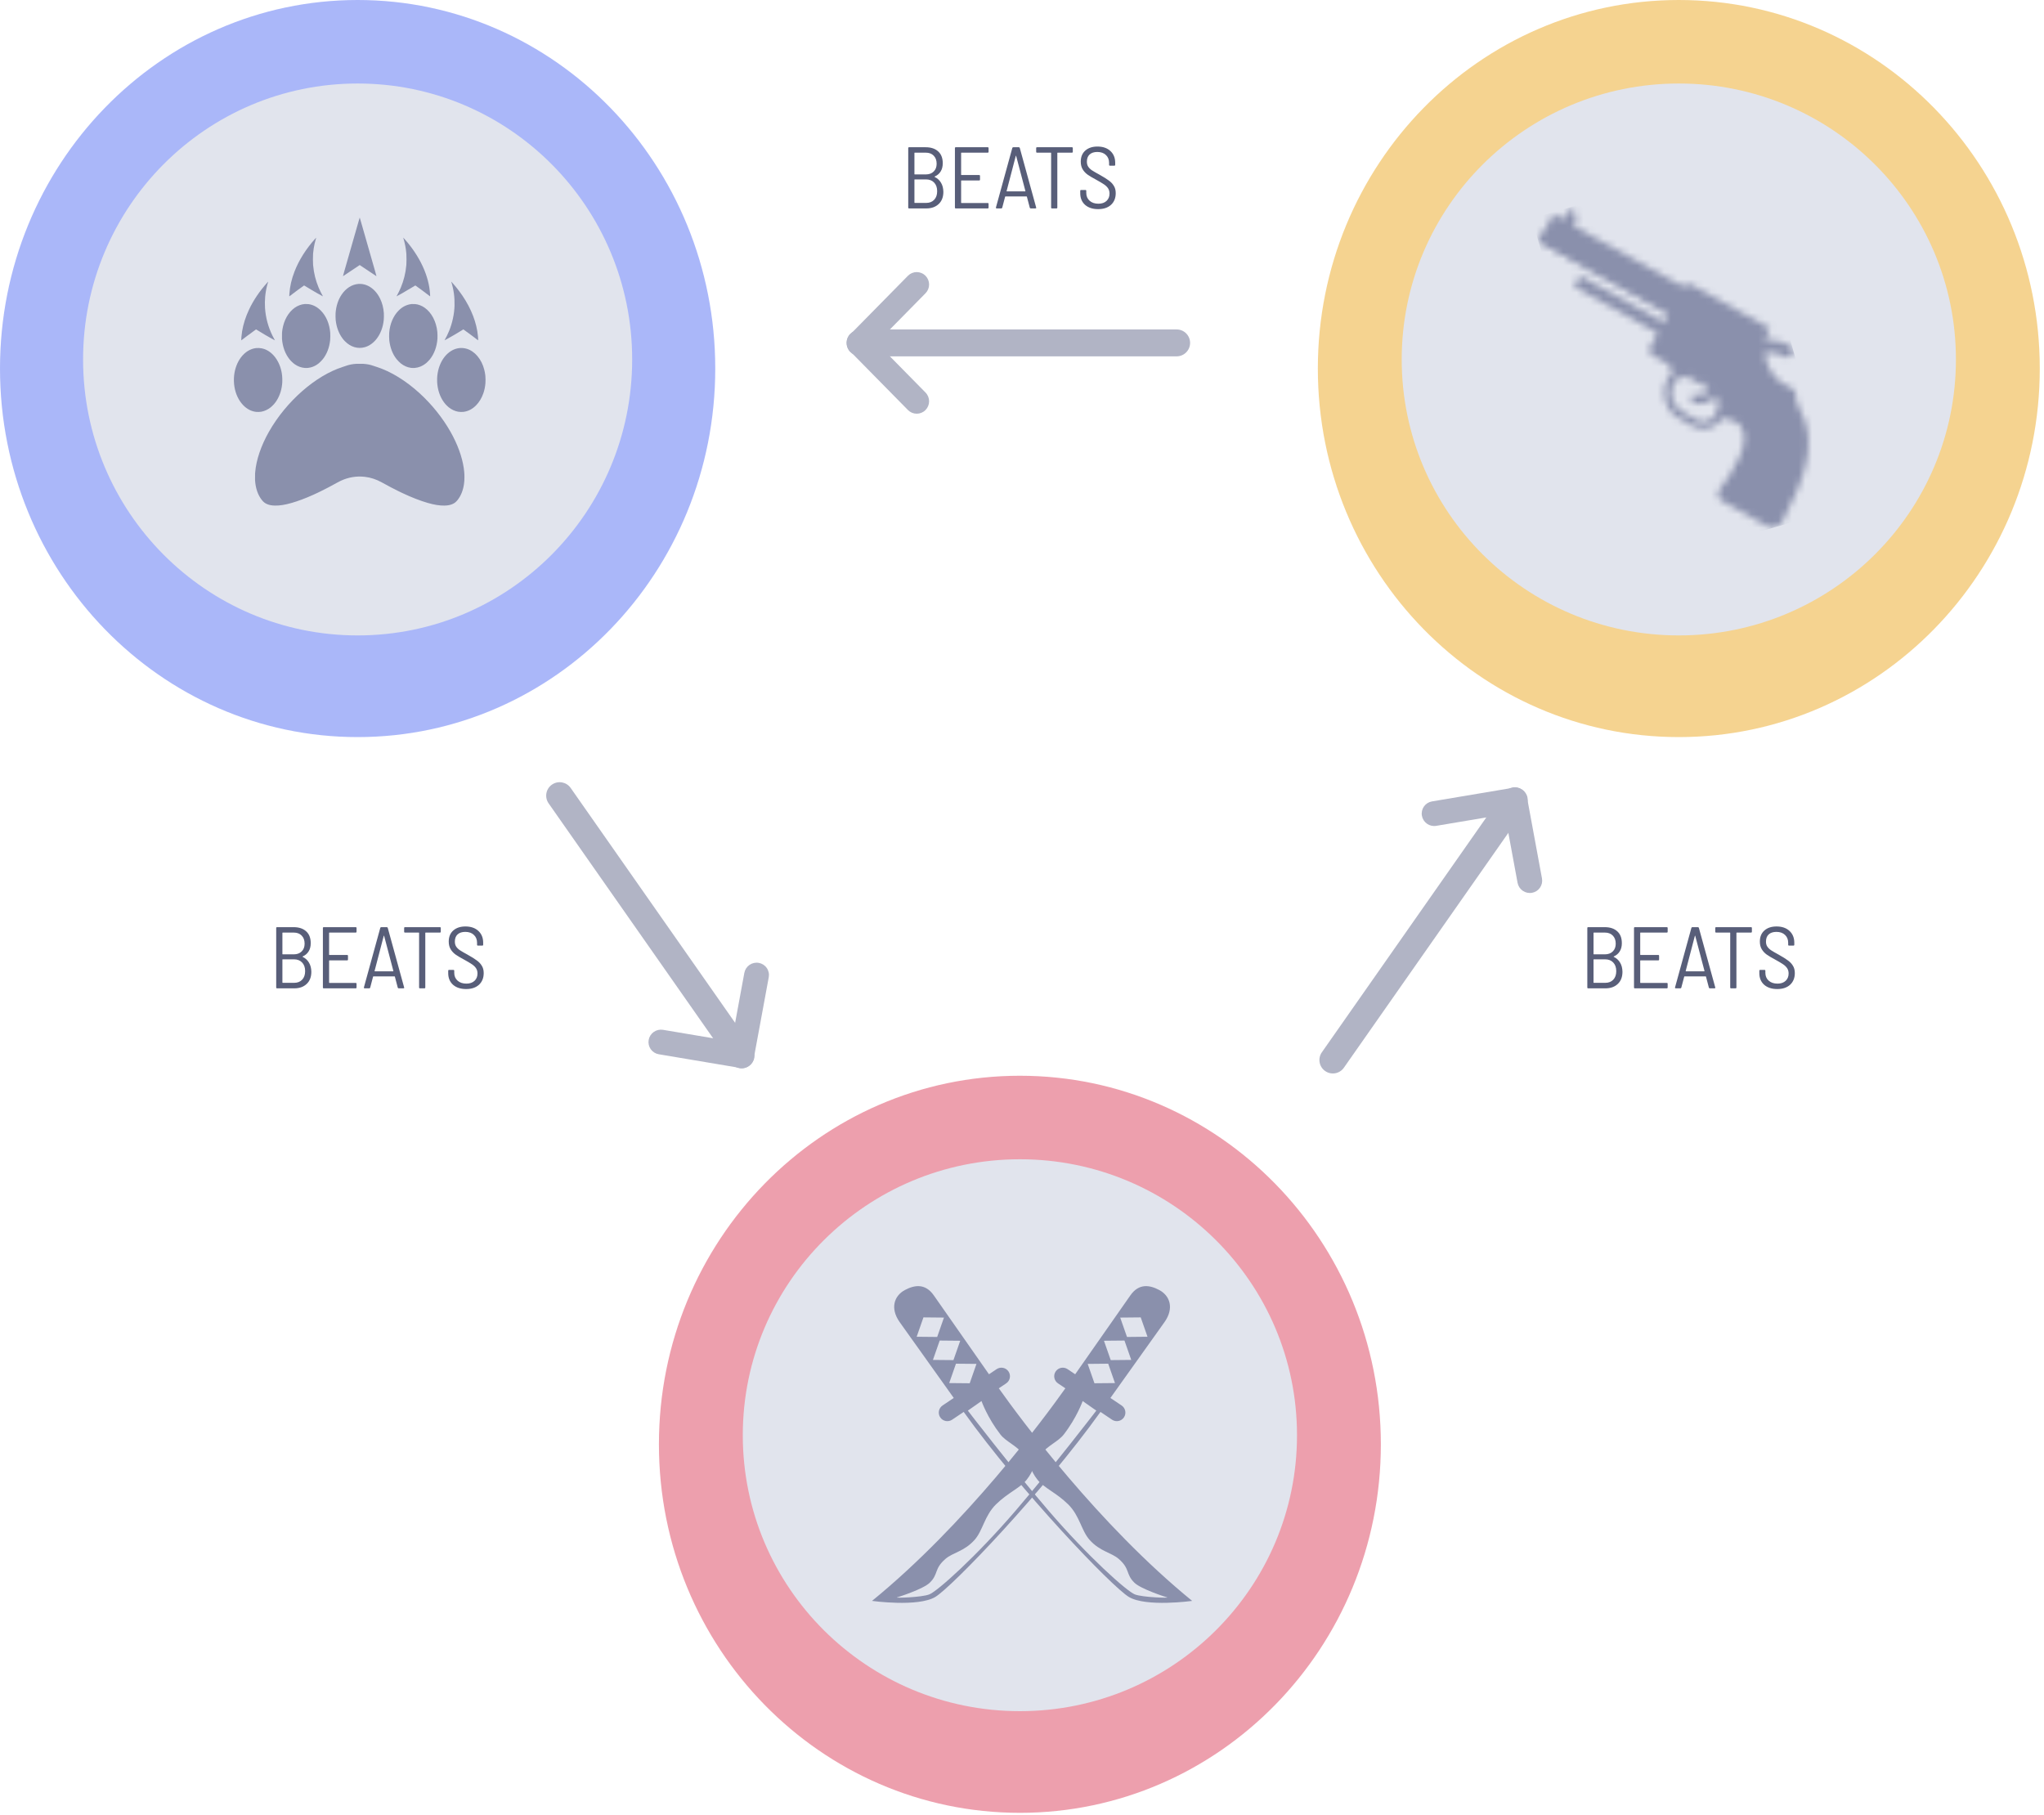 <svg width="304" height="270" viewBox="0 0 304 270" fill="none" xmlns="http://www.w3.org/2000/svg">
<path d="M53.189 109.63C82.564 109.63 106.378 85.088 106.378 54.815C106.378 24.541 82.564 0 53.189 0C23.814 0 0 24.541 0 54.815C0 85.088 23.814 109.63 53.189 109.63Z" fill="#5671F5" fill-opacity="0.5"/>
<path d="M53.189 94.509C75.74 94.509 94.021 76.133 94.021 53.465C94.021 30.797 75.74 12.421 53.189 12.421C30.638 12.421 12.357 30.797 12.357 53.465C12.357 76.133 30.638 94.509 53.189 94.509Z" fill="#E1E4ED"/>
<path d="M249.686 109.63C279.336 109.63 303.372 85.088 303.372 54.815C303.372 24.541 279.336 0 249.686 0C220.036 0 196 24.541 196 54.815C196 85.088 220.036 109.63 249.686 109.63Z" fill="#ECA922" fill-opacity="0.5"/>
<path d="M249.687 94.509C272.449 94.509 290.901 76.133 290.901 53.465C290.901 30.797 272.449 12.421 249.687 12.421C226.925 12.421 208.473 30.797 208.473 53.465C208.473 76.133 226.925 94.509 249.687 94.509Z" fill="#E1E4ED"/>
<path d="M151.686 269.63C181.336 269.63 205.372 245.088 205.372 214.815C205.372 184.542 181.336 160 151.686 160C122.036 160 98 184.542 98 214.815C98 245.088 122.036 269.63 151.686 269.63Z" fill="#DD405D" fill-opacity="0.5"/>
<path d="M151.687 254.509C174.449 254.509 192.901 236.133 192.901 213.465C192.901 190.797 174.449 172.421 151.687 172.421C128.925 172.421 110.473 190.797 110.473 213.465C110.473 236.133 128.925 254.509 151.687 254.509Z" fill="#E1E4ED"/>
<path d="M139.018 26.255C138.975 26.272 138.975 26.294 139.018 26.32C139.425 26.519 139.737 26.805 139.954 27.178C140.179 27.551 140.296 28.001 140.305 28.53C140.305 29.31 140.071 29.917 139.603 30.35C139.144 30.783 138.533 31 137.77 31H135.209C135.122 31 135.079 30.957 135.079 30.87V22.03C135.079 21.943 135.122 21.9 135.209 21.9H137.666C138.463 21.9 139.087 22.108 139.538 22.524C139.989 22.931 140.214 23.516 140.214 24.279C140.214 24.764 140.11 25.172 139.902 25.501C139.703 25.83 139.408 26.082 139.018 26.255ZM136.054 22.706C136.019 22.706 136.002 22.723 136.002 22.758V25.891C136.002 25.926 136.019 25.943 136.054 25.943H137.679C138.182 25.943 138.576 25.8 138.862 25.514C139.157 25.228 139.304 24.842 139.304 24.357C139.304 23.846 139.157 23.443 138.862 23.148C138.576 22.853 138.182 22.706 137.679 22.706H136.054ZM137.744 30.181C138.247 30.181 138.645 30.025 138.94 29.713C139.235 29.401 139.382 28.976 139.382 28.439C139.382 27.893 139.23 27.464 138.927 27.152C138.632 26.84 138.229 26.684 137.718 26.684H136.054C136.019 26.684 136.002 26.701 136.002 26.736V30.129C136.002 30.164 136.019 30.181 136.054 30.181H137.744ZM147.028 22.576C147.028 22.663 146.985 22.706 146.898 22.706H142.998C142.964 22.706 142.946 22.723 142.946 22.758V25.982C142.946 26.017 142.964 26.034 142.998 26.034H145.624C145.711 26.034 145.754 26.077 145.754 26.164V26.71C145.754 26.797 145.711 26.84 145.624 26.84H142.998C142.964 26.84 142.946 26.857 142.946 26.892V30.142C142.946 30.177 142.964 30.194 142.998 30.194H146.898C146.985 30.194 147.028 30.237 147.028 30.324V30.87C147.028 30.957 146.985 31 146.898 31H142.153C142.067 31 142.023 30.957 142.023 30.87V22.03C142.023 21.943 142.067 21.9 142.153 21.9H146.898C146.985 21.9 147.028 21.943 147.028 22.03V22.576ZM153.299 31C153.221 31 153.173 30.961 153.156 30.883L152.727 29.258C152.718 29.232 152.696 29.219 152.662 29.219H149.555C149.52 29.219 149.498 29.232 149.49 29.258L149.061 30.883C149.043 30.961 148.996 31 148.918 31H148.241C148.198 31 148.164 30.987 148.138 30.961C148.12 30.935 148.116 30.9 148.125 30.857L150.556 22.017C150.573 21.939 150.621 21.9 150.699 21.9H151.531C151.609 21.9 151.656 21.939 151.674 22.017L154.105 30.857L154.118 30.896C154.118 30.965 154.074 31 153.988 31H153.299ZM149.711 28.413C149.702 28.422 149.702 28.435 149.711 28.452C149.728 28.461 149.745 28.465 149.763 28.465H152.454C152.471 28.465 152.484 28.461 152.493 28.452C152.51 28.435 152.514 28.422 152.506 28.413L151.128 23.187C151.119 23.17 151.11 23.161 151.102 23.161C151.093 23.161 151.084 23.17 151.076 23.187L149.711 28.413ZM159.425 21.9C159.512 21.9 159.555 21.943 159.555 22.03V22.576C159.555 22.663 159.512 22.706 159.425 22.706H157.306C157.272 22.706 157.254 22.723 157.254 22.758V30.87C157.254 30.957 157.211 31 157.124 31H156.461C156.375 31 156.331 30.957 156.331 30.87V22.758C156.331 22.723 156.314 22.706 156.279 22.706H154.238C154.152 22.706 154.108 22.663 154.108 22.576V22.03C154.108 21.943 154.152 21.9 154.238 21.9H159.425ZM163.327 31.104C162.512 31.104 161.862 30.892 161.377 30.467C160.9 30.034 160.662 29.457 160.662 28.738V28.387C160.662 28.3 160.705 28.257 160.792 28.257H161.429C161.515 28.257 161.559 28.3 161.559 28.387V28.686C161.559 29.171 161.723 29.561 162.053 29.856C162.382 30.151 162.82 30.298 163.366 30.298C163.877 30.298 164.28 30.159 164.575 29.882C164.869 29.605 165.017 29.241 165.017 28.79C165.017 28.495 164.947 28.24 164.809 28.023C164.67 27.806 164.466 27.607 164.198 27.425C163.929 27.243 163.543 27.013 163.041 26.736C162.503 26.45 162.079 26.199 161.767 25.982C161.463 25.765 161.216 25.501 161.026 25.189C160.835 24.877 160.74 24.496 160.74 24.045C160.74 23.343 160.965 22.793 161.416 22.394C161.866 21.995 162.469 21.796 163.223 21.796C164.029 21.796 164.67 22.017 165.147 22.459C165.623 22.901 165.862 23.486 165.862 24.214V24.513C165.862 24.6 165.818 24.643 165.732 24.643H165.082C164.995 24.643 164.952 24.6 164.952 24.513V24.227C164.952 23.742 164.796 23.352 164.484 23.057C164.172 22.754 163.743 22.602 163.197 22.602C162.711 22.602 162.33 22.728 162.053 22.979C161.784 23.23 161.65 23.586 161.65 24.045C161.65 24.34 161.715 24.587 161.845 24.786C161.975 24.985 162.161 25.167 162.404 25.332C162.655 25.497 163.036 25.718 163.548 25.995C164.137 26.324 164.588 26.606 164.9 26.84C165.22 27.065 165.472 27.33 165.654 27.633C165.844 27.928 165.94 28.292 165.94 28.725C165.94 29.453 165.706 30.034 165.238 30.467C164.77 30.892 164.133 31.104 163.327 31.104Z" fill="#3B4262" fill-opacity="0.85"/>
<path d="M45.018 142.255C44.975 142.272 44.975 142.294 45.018 142.32C45.425 142.519 45.737 142.805 45.954 143.178C46.179 143.551 46.296 144.001 46.305 144.53C46.305 145.31 46.071 145.917 45.603 146.35C45.144 146.783 44.533 147 43.77 147H41.209C41.122 147 41.079 146.957 41.079 146.87V138.03C41.079 137.943 41.122 137.9 41.209 137.9H43.666C44.463 137.9 45.087 138.108 45.538 138.524C45.989 138.931 46.214 139.516 46.214 140.279C46.214 140.764 46.11 141.172 45.902 141.501C45.703 141.83 45.408 142.082 45.018 142.255ZM42.054 138.706C42.019 138.706 42.002 138.723 42.002 138.758V141.891C42.002 141.926 42.019 141.943 42.054 141.943H43.679C44.182 141.943 44.576 141.8 44.862 141.514C45.157 141.228 45.304 140.842 45.304 140.357C45.304 139.846 45.157 139.443 44.862 139.148C44.576 138.853 44.182 138.706 43.679 138.706H42.054ZM43.744 146.181C44.247 146.181 44.645 146.025 44.94 145.713C45.235 145.401 45.382 144.976 45.382 144.439C45.382 143.893 45.23 143.464 44.927 143.152C44.632 142.84 44.229 142.684 43.718 142.684H42.054C42.019 142.684 42.002 142.701 42.002 142.736V146.129C42.002 146.164 42.019 146.181 42.054 146.181H43.744ZM53.028 138.576C53.028 138.663 52.985 138.706 52.898 138.706H48.998C48.964 138.706 48.946 138.723 48.946 138.758V141.982C48.946 142.017 48.964 142.034 48.998 142.034H51.624C51.711 142.034 51.754 142.077 51.754 142.164V142.71C51.754 142.797 51.711 142.84 51.624 142.84H48.998C48.964 142.84 48.946 142.857 48.946 142.892V146.142C48.946 146.177 48.964 146.194 48.998 146.194H52.898C52.985 146.194 53.028 146.237 53.028 146.324V146.87C53.028 146.957 52.985 147 52.898 147H48.153C48.067 147 48.023 146.957 48.023 146.87V138.03C48.023 137.943 48.067 137.9 48.153 137.9H52.898C52.985 137.9 53.028 137.943 53.028 138.03V138.576ZM59.298 147C59.221 147 59.173 146.961 59.156 146.883L58.727 145.258C58.718 145.232 58.696 145.219 58.661 145.219H55.554C55.52 145.219 55.498 145.232 55.489 145.258L55.06 146.883C55.043 146.961 54.995 147 54.917 147H54.242C54.198 147 54.163 146.987 54.138 146.961C54.12 146.935 54.116 146.9 54.124 146.857L56.556 138.017C56.573 137.939 56.62 137.9 56.699 137.9H57.531C57.608 137.9 57.656 137.939 57.673 138.017L60.105 146.857L60.117 146.896C60.117 146.965 60.074 147 59.987 147H59.298ZM55.711 144.413C55.702 144.422 55.702 144.435 55.711 144.452C55.728 144.461 55.745 144.465 55.763 144.465H58.453C58.471 144.465 58.484 144.461 58.492 144.452C58.51 144.435 58.514 144.422 58.505 144.413L57.127 139.187C57.119 139.17 57.11 139.161 57.102 139.161C57.093 139.161 57.084 139.17 57.075 139.187L55.711 144.413ZM65.425 137.9C65.512 137.9 65.555 137.943 65.555 138.03V138.576C65.555 138.663 65.512 138.706 65.425 138.706H63.306C63.272 138.706 63.254 138.723 63.254 138.758V146.87C63.254 146.957 63.211 147 63.124 147H62.461C62.375 147 62.331 146.957 62.331 146.87V138.758C62.331 138.723 62.314 138.706 62.279 138.706H60.238C60.152 138.706 60.108 138.663 60.108 138.576V138.03C60.108 137.943 60.152 137.9 60.238 137.9H65.425ZM69.327 147.104C68.512 147.104 67.862 146.892 67.377 146.467C66.9 146.034 66.662 145.457 66.662 144.738V144.387C66.662 144.3 66.705 144.257 66.792 144.257H67.429C67.515 144.257 67.559 144.3 67.559 144.387V144.686C67.559 145.171 67.723 145.561 68.053 145.856C68.382 146.151 68.82 146.298 69.366 146.298C69.877 146.298 70.28 146.159 70.575 145.882C70.869 145.605 71.017 145.241 71.017 144.79C71.017 144.495 70.947 144.24 70.809 144.023C70.67 143.806 70.466 143.607 70.198 143.425C69.929 143.243 69.543 143.013 69.041 142.736C68.503 142.45 68.079 142.199 67.767 141.982C67.463 141.765 67.216 141.501 67.026 141.189C66.835 140.877 66.74 140.496 66.74 140.045C66.74 139.343 66.965 138.793 67.416 138.394C67.866 137.995 68.469 137.796 69.223 137.796C70.029 137.796 70.67 138.017 71.147 138.459C71.623 138.901 71.862 139.486 71.862 140.214V140.513C71.862 140.6 71.818 140.643 71.732 140.643H71.082C70.995 140.643 70.952 140.6 70.952 140.513V140.227C70.952 139.742 70.796 139.352 70.484 139.057C70.172 138.754 69.743 138.602 69.197 138.602C68.711 138.602 68.33 138.728 68.053 138.979C67.784 139.23 67.65 139.586 67.65 140.045C67.65 140.34 67.715 140.587 67.845 140.786C67.975 140.985 68.161 141.167 68.404 141.332C68.655 141.497 69.036 141.718 69.548 141.995C70.137 142.324 70.588 142.606 70.9 142.84C71.22 143.065 71.472 143.33 71.654 143.633C71.844 143.928 71.94 144.292 71.94 144.725C71.94 145.453 71.706 146.034 71.238 146.467C70.77 146.892 70.133 147.104 69.327 147.104Z" fill="#3B4262" fill-opacity="0.85"/>
<path d="M240.018 142.255C239.975 142.272 239.975 142.294 240.018 142.32C240.425 142.519 240.737 142.805 240.954 143.178C241.179 143.551 241.296 144.001 241.305 144.53C241.305 145.31 241.071 145.917 240.603 146.35C240.144 146.783 239.533 147 238.77 147H236.209C236.122 147 236.079 146.957 236.079 146.87V138.03C236.079 137.943 236.122 137.9 236.209 137.9H238.666C239.463 137.9 240.087 138.108 240.538 138.524C240.989 138.931 241.214 139.516 241.214 140.279C241.214 140.764 241.11 141.172 240.902 141.501C240.703 141.83 240.408 142.082 240.018 142.255ZM237.054 138.706C237.019 138.706 237.002 138.723 237.002 138.758V141.891C237.002 141.926 237.019 141.943 237.054 141.943H238.679C239.182 141.943 239.576 141.8 239.862 141.514C240.157 141.228 240.304 140.842 240.304 140.357C240.304 139.846 240.157 139.443 239.862 139.148C239.576 138.853 239.182 138.706 238.679 138.706H237.054ZM238.744 146.181C239.247 146.181 239.645 146.025 239.94 145.713C240.235 145.401 240.382 144.976 240.382 144.439C240.382 143.893 240.23 143.464 239.927 143.152C239.632 142.84 239.229 142.684 238.718 142.684H237.054C237.019 142.684 237.002 142.701 237.002 142.736V146.129C237.002 146.164 237.019 146.181 237.054 146.181H238.744ZM248.028 138.576C248.028 138.663 247.985 138.706 247.898 138.706H243.998C243.964 138.706 243.946 138.723 243.946 138.758V141.982C243.946 142.017 243.964 142.034 243.998 142.034H246.624C246.711 142.034 246.754 142.077 246.754 142.164V142.71C246.754 142.797 246.711 142.84 246.624 142.84H243.998C243.964 142.84 243.946 142.857 243.946 142.892V146.142C243.946 146.177 243.964 146.194 243.998 146.194H247.898C247.985 146.194 248.028 146.237 248.028 146.324V146.87C248.028 146.957 247.985 147 247.898 147H243.153C243.067 147 243.023 146.957 243.023 146.87V138.03C243.023 137.943 243.067 137.9 243.153 137.9H247.898C247.985 137.9 248.028 137.943 248.028 138.03V138.576ZM254.299 147C254.221 147 254.173 146.961 254.156 146.883L253.727 145.258C253.718 145.232 253.696 145.219 253.662 145.219H250.555C250.52 145.219 250.498 145.232 250.49 145.258L250.061 146.883C250.043 146.961 249.996 147 249.918 147H249.241C249.198 147 249.164 146.987 249.138 146.961C249.12 146.935 249.116 146.9 249.125 146.857L251.556 138.017C251.573 137.939 251.621 137.9 251.699 137.9H252.531C252.609 137.9 252.656 137.939 252.674 138.017L255.105 146.857L255.118 146.896C255.118 146.965 255.074 147 254.988 147H254.299ZM250.711 144.413C250.702 144.422 250.702 144.435 250.711 144.452C250.728 144.461 250.745 144.465 250.763 144.465H253.454C253.471 144.465 253.484 144.461 253.493 144.452C253.51 144.435 253.514 144.422 253.506 144.413L252.128 139.187C252.119 139.17 252.11 139.161 252.102 139.161C252.093 139.161 252.084 139.17 252.076 139.187L250.711 144.413ZM260.425 137.9C260.512 137.9 260.555 137.943 260.555 138.03V138.576C260.555 138.663 260.512 138.706 260.425 138.706H258.306C258.272 138.706 258.254 138.723 258.254 138.758V146.87C258.254 146.957 258.211 147 258.124 147H257.461C257.375 147 257.331 146.957 257.331 146.87V138.758C257.331 138.723 257.314 138.706 257.279 138.706H255.238C255.152 138.706 255.108 138.663 255.108 138.576V138.03C255.108 137.943 255.152 137.9 255.238 137.9H260.425ZM264.327 147.104C263.512 147.104 262.862 146.892 262.377 146.467C261.9 146.034 261.662 145.457 261.662 144.738V144.387C261.662 144.3 261.705 144.257 261.792 144.257H262.429C262.515 144.257 262.559 144.3 262.559 144.387V144.686C262.559 145.171 262.723 145.561 263.053 145.856C263.382 146.151 263.82 146.298 264.366 146.298C264.877 146.298 265.28 146.159 265.575 145.882C265.869 145.605 266.017 145.241 266.017 144.79C266.017 144.495 265.947 144.24 265.809 144.023C265.67 143.806 265.466 143.607 265.198 143.425C264.929 143.243 264.543 143.013 264.041 142.736C263.503 142.45 263.079 142.199 262.767 141.982C262.463 141.765 262.216 141.501 262.026 141.189C261.835 140.877 261.74 140.496 261.74 140.045C261.74 139.343 261.965 138.793 262.416 138.394C262.866 137.995 263.469 137.796 264.223 137.796C265.029 137.796 265.67 138.017 266.147 138.459C266.623 138.901 266.862 139.486 266.862 140.214V140.513C266.862 140.6 266.818 140.643 266.732 140.643H266.082C265.995 140.643 265.952 140.6 265.952 140.513V140.227C265.952 139.742 265.796 139.352 265.484 139.057C265.172 138.754 264.743 138.602 264.197 138.602C263.711 138.602 263.33 138.728 263.053 138.979C262.784 139.23 262.65 139.586 262.65 140.045C262.65 140.34 262.715 140.587 262.845 140.786C262.975 140.985 263.161 141.167 263.404 141.332C263.655 141.497 264.036 141.718 264.548 141.995C265.137 142.324 265.588 142.606 265.9 142.84C266.22 143.065 266.472 143.33 266.654 143.633C266.844 143.928 266.94 144.292 266.94 144.725C266.94 145.453 266.706 146.034 266.238 146.467C265.77 146.892 265.133 147.104 264.327 147.104Z" fill="#3B4262" fill-opacity="0.85"/>
<path d="M129 49H175C176.105 49 177 49.895 177 51C177 52.105 176.105 53 175 53H129C127.895 53 127 52.105 127 51C127 49.895 127.895 49 129 49Z" fill="#B1B4C5"/>
<path fill-rule="evenodd" clip-rule="evenodd" d="M135.037 41.015L126.447 49.743C125.731 50.47 125.737 51.639 126.46 52.359C126.631 52.529 126.834 52.664 127.058 52.756C127.282 52.848 127.521 52.895 127.763 52.893C128.004 52.892 128.243 52.843 128.466 52.749C128.689 52.655 128.89 52.518 129.06 52.346L137.65 43.618C137.994 43.269 138.186 42.797 138.183 42.307C138.181 41.817 137.984 41.348 137.637 41.002C137.466 40.831 137.263 40.697 137.039 40.605C136.815 40.513 136.576 40.467 136.334 40.468C136.093 40.469 135.854 40.518 135.631 40.612C135.408 40.706 135.206 40.843 135.037 41.015Z" fill="#B1B4C5"/>
<path fill-rule="evenodd" clip-rule="evenodd" d="M137.65 58.382L129.06 49.654C128.89 49.482 128.689 49.345 128.466 49.251C128.243 49.157 128.004 49.108 127.763 49.107C127.521 49.105 127.282 49.152 127.058 49.244C126.834 49.336 126.631 49.471 126.46 49.641C125.737 50.361 125.731 51.53 126.447 52.257L135.037 60.985C135.206 61.157 135.408 61.294 135.631 61.388C135.854 61.482 136.093 61.531 136.334 61.532C136.576 61.533 136.815 61.487 137.039 61.395C137.263 61.303 137.466 61.169 137.637 60.998C137.984 60.652 138.181 60.183 138.183 59.693C138.186 59.203 137.994 58.731 137.65 58.382Z" fill="#B1B4C5"/>
<path d="M107.98 157.169L81.596 119.488C80.962 118.583 81.182 117.336 82.087 116.702C82.992 116.069 84.239 116.289 84.873 117.194L111.257 154.875C111.891 155.779 111.671 157.026 110.766 157.66C109.861 158.294 108.614 158.074 107.98 157.169Z" fill="#B1B4C5"/>
<path fill-rule="evenodd" clip-rule="evenodd" d="M97.977 156.804L110.053 158.834C111.06 159.003 112.014 158.328 112.189 157.323C112.23 157.085 112.224 156.841 112.171 156.605C112.118 156.369 112.019 156.147 111.879 155.949C111.74 155.752 111.562 155.584 111.358 155.456C111.153 155.327 110.925 155.241 110.687 155.201L98.61 153.17C98.127 153.089 97.631 153.202 97.231 153.485C96.831 153.768 96.559 154.198 96.475 154.681C96.433 154.919 96.439 155.163 96.492 155.399C96.546 155.635 96.645 155.858 96.784 156.055C96.924 156.252 97.101 156.42 97.306 156.548C97.51 156.677 97.738 156.764 97.977 156.804Z" fill="#B1B4C5"/>
<path fill-rule="evenodd" clip-rule="evenodd" d="M110.704 144.702L108.482 156.745C108.438 156.982 108.441 157.226 108.492 157.462C108.543 157.699 108.64 157.923 108.777 158.121C108.915 158.32 109.091 158.489 109.294 158.62C109.497 158.75 109.724 158.839 109.962 158.882C110.967 159.061 111.928 158.396 112.113 157.392L114.335 145.349C114.379 145.112 114.376 144.868 114.325 144.632C114.274 144.395 114.177 144.171 114.039 143.973C113.902 143.774 113.726 143.605 113.523 143.474C113.32 143.344 113.092 143.255 112.855 143.212C112.372 143.126 111.875 143.234 111.472 143.513C111.069 143.793 110.793 144.22 110.704 144.702Z" fill="#B1B4C5"/>
<path d="M222.98 118.832L196.596 156.513C195.962 157.418 196.182 158.665 197.087 159.298C197.992 159.932 199.239 159.712 199.872 158.807L226.257 121.126C226.89 120.221 226.67 118.974 225.766 118.341C224.861 117.707 223.614 117.927 222.98 118.832Z" fill="#B1B4C5"/>
<path fill-rule="evenodd" clip-rule="evenodd" d="M212.977 119.197L225.053 117.167C226.059 116.997 227.013 117.673 227.189 118.678C227.23 118.916 227.224 119.16 227.171 119.395C227.118 119.631 227.019 119.854 226.879 120.051C226.739 120.249 226.562 120.416 226.358 120.545C226.153 120.673 225.925 120.76 225.687 120.8L213.61 122.83C213.127 122.912 212.631 122.799 212.231 122.515C211.83 122.232 211.559 121.802 211.475 121.319C211.433 121.081 211.439 120.837 211.492 120.602C211.545 120.366 211.645 120.143 211.784 119.946C211.924 119.749 212.101 119.581 212.306 119.452C212.51 119.324 212.738 119.237 212.977 119.197Z" fill="#B1B4C5"/>
<path fill-rule="evenodd" clip-rule="evenodd" d="M225.704 131.299L223.481 119.256C223.438 119.018 223.441 118.774 223.492 118.538C223.543 118.302 223.64 118.078 223.777 117.879C223.915 117.681 224.09 117.511 224.294 117.381C224.497 117.25 224.724 117.161 224.962 117.119C225.967 116.939 226.928 117.605 227.112 118.609L229.335 130.651C229.379 130.889 229.375 131.133 229.325 131.369C229.274 131.605 229.177 131.829 229.039 132.028C228.902 132.226 228.726 132.396 228.523 132.527C228.319 132.657 228.092 132.746 227.854 132.789C227.372 132.875 226.875 132.766 226.472 132.487C226.069 132.208 225.793 131.781 225.704 131.299Z" fill="#B1B4C5"/>
<mask id="mask0" mask-type="alpha" maskUnits="userSpaceOnUse" x="227" y="27" width="46" height="54">
<path d="M253.623 59.937C254.519 59.682 255.298 59.08 255.77 58.231L256.096 57.646L254.925 56.995L254.6 57.58C254.16 58.371 253.296 58.819 252.398 58.721L251.733 58.649L251.588 59.981L252.254 60.053C252.724 60.104 253.188 60.062 253.623 59.937Z" fill="#666666"/>
<path d="M266.499 52.827C266.86 52.397 266.754 51.74 266.27 51.455C264.787 50.582 262.999 50.343 261.312 50.824L261.813 52.581C263.017 52.237 264.293 52.409 265.35 53.034C265.729 53.258 266.216 53.163 266.499 52.827Z" fill="#808080"/>
<path d="M233.074 35.167L234.164 33.367C234.486 32.834 234.508 32.172 234.221 31.619C233.994 31.18 233.374 31.159 233.117 31.581L231.513 34.218L233.074 35.167Z" fill="#666666"/>
<path d="M228.803 35.862L249.732 47.501L251.937 43.536L231.008 31.898L228.803 35.862Z" fill="#808080"/>
<path d="M228.803 35.862L249.732 47.501L250.453 46.205L229.524 34.567" fill="#666666"/>
<path d="M248.809 50.804L249.253 50.005C249.371 49.793 249.4 49.544 249.333 49.311C249.267 49.078 249.111 48.881 248.899 48.763L235.007 41.038L234.119 42.635L248.809 50.804Z" fill="#666666"/>
<path d="M255.613 62.019C255.613 62.019 255.843 62.046 256.185 62.11L256.22 62.061C260.118 61.961 264.771 63.102 266.907 58.179L266.997 58.175C267.006 58.116 267.016 58.058 267.03 58.001C266.343 57.817 265.688 57.403 265.688 57.403C264.167 56.558 263.132 55.175 262.689 53.623C262.247 52.073 262.397 50.353 263.242 48.831L251.557 42.333C251.139 42.101 250.611 42.251 250.379 42.669L248.174 46.634L246.997 48.751L245.39 51.641C245.157 52.059 245.308 52.586 245.726 52.819L247.713 53.924C248.618 54.427 248.992 55.513 248.631 56.452C249.309 55.523 250.59 55.206 251.64 55.77L254.278 57.186C255.131 57.645 255.716 58.413 255.963 59.278C256.189 60.071 256.133 60.946 255.743 61.741C255.698 61.834 255.648 61.921 255.594 62.006L255.613 62.019Z" fill="#B3B3B3"/>
<path d="M252.31 45.589L249.025 51.495L255.943 55.343L259.227 49.436L252.31 45.589Z" fill="#808080"/>
<path d="M255.783 72.745C255.331 73.328 255.501 74.176 256.146 74.533L262.844 78.258C263.642 78.701 264.647 78.4 265.074 77.592C268.654 70.807 269.671 66.699 268.519 62.778C268.145 61.507 266.781 59.661 266.997 58.175L266.907 58.179C262.936 56.646 258.349 58.233 256.22 62.061L256.185 62.11C256.935 62.251 258.218 62.57 258.749 63.171C260.832 65.631 257.48 70.558 255.783 72.745Z" fill="#FCBB29"/>
<path d="M254.218 63.677C254.952 63.468 255.614 62.997 256.056 62.3C256.123 62.196 256.181 62.092 256.235 61.983C256.671 61.094 256.762 60.08 256.49 59.128C256.192 58.081 255.498 57.22 254.538 56.704L251.899 55.287C250.632 54.607 249.037 54.968 248.19 56.127C248.095 56.255 248.008 56.396 247.933 56.547C246.934 58.546 247.662 60.997 249.592 62.125L251.688 63.352C252.486 63.819 253.397 63.911 254.218 63.677ZM250.031 56.11C250.47 55.984 250.955 56.024 251.381 56.253L254.019 57.669C254.716 58.044 255.219 58.669 255.436 59.428C255.633 60.119 255.567 60.855 255.251 61.499C255.216 61.571 255.176 61.641 255.131 61.712C254.512 62.687 253.243 62.992 252.241 62.407L250.145 61.178C248.712 60.341 248.171 58.521 248.913 57.036C248.96 56.943 249.013 56.856 249.07 56.78C249.071 56.778 249.072 56.777 249.073 56.775C249.316 56.443 249.657 56.217 250.031 56.11Z" fill="#B3B3B3"/>
</mask>
<g mask="url(#mask0)">
<rect width="32" height="54.08" transform="matrix(-0.962 0.274 0.274 0.962 258.608 23.692)" fill="#8A90AC"/>
</g>
<g clip-path="url(#clip0)">
<path d="M53.315 32.984C53.216 33.33 52.813 34.733 52.421 36.104C51.031 40.959 50.995 41.087 51.01 41.081C51.019 41.078 51.582 40.703 52.263 40.248L53.5 39.421L54.737 40.248C55.418 40.703 55.981 41.078 55.99 41.081C56.005 41.087 55.964 40.943 54.579 36.104C54.187 34.733 53.784 33.33 53.685 32.984C53.587 32.638 53.503 32.354 53.5 32.354C53.497 32.354 53.413 32.638 53.315 32.984Z" fill="#8A90AC"/>
<path d="M46.866 35.517C45.51 37.029 44.476 38.667 43.818 40.346C43.366 41.498 43.108 42.617 43.038 43.737C43.021 44 43.02 44.089 43.034 44.078C43.428 43.761 45.192 42.457 45.229 42.457C45.235 42.457 45.365 42.533 45.516 42.626C46.085 42.978 46.647 43.31 47.2 43.623C47.588 43.841 48.029 44.085 48.034 44.081C48.035 44.079 48.011 44.035 47.981 43.983C47.802 43.673 47.535 43.131 47.388 42.773C46.948 41.715 46.675 40.616 46.579 39.521C46.572 39.447 46.565 39.37 46.562 39.35C46.535 39.092 46.535 38 46.562 37.775C46.564 37.76 46.569 37.702 46.573 37.646C46.584 37.498 46.628 37.132 46.66 36.929C46.731 36.471 46.841 35.983 46.977 35.532C47.006 35.433 47.029 35.35 47.026 35.348C47.024 35.345 46.951 35.421 46.866 35.517Z" fill="#8A90AC"/>
<path d="M59.971 35.349C59.971 35.357 59.991 35.424 60.013 35.499C60.214 36.151 60.366 36.931 60.421 37.587C60.428 37.663 60.435 37.746 60.438 37.77C60.465 38.032 60.465 39.089 60.438 39.35C60.435 39.37 60.428 39.447 60.421 39.521C60.325 40.616 60.052 41.715 59.612 42.773C59.465 43.131 59.198 43.673 59.019 43.983C58.989 44.035 58.965 44.079 58.966 44.081C58.971 44.085 59.413 43.841 59.8 43.623C60.351 43.311 60.829 43.029 61.388 42.685C61.593 42.56 61.766 42.457 61.773 42.457C61.808 42.457 63.592 43.776 63.966 44.078C63.98 44.089 63.979 44 63.962 43.737C63.877 42.382 63.515 41.016 62.867 39.608C62.23 38.221 61.276 36.788 60.171 35.558C60.099 35.479 60.026 35.398 60.007 35.376C59.987 35.355 59.972 35.343 59.971 35.349Z" fill="#8A90AC"/>
<path d="M39.765 42.013C38.615 43.293 37.704 44.636 37.056 46.009C36.534 47.116 36.187 48.199 36.009 49.271C35.972 49.494 35.924 49.877 35.913 50.043C35.908 50.093 35.904 50.153 35.901 50.177C35.899 50.2 35.893 50.311 35.889 50.423C35.884 50.598 35.885 50.625 35.898 50.615C36.25 50.335 37.199 49.629 37.819 49.184L38.085 48.991L38.161 49.038C38.716 49.382 38.972 49.536 39.496 49.843C39.967 50.119 40.877 50.626 40.886 50.617C40.888 50.615 40.875 50.587 40.856 50.556C40.779 50.425 40.624 50.132 40.525 49.93C39.885 48.621 39.521 47.275 39.417 45.827C39.381 45.32 39.389 44.654 39.439 44.118C39.502 43.426 39.641 42.71 39.838 42.061C39.867 41.964 39.891 41.883 39.889 41.882C39.888 41.88 39.832 41.939 39.765 42.013Z" fill="#8A90AC"/>
<path d="M67.111 41.891C67.482 43.08 67.636 44.207 67.601 45.479C67.568 46.686 67.271 48.062 66.791 49.229C66.611 49.667 66.335 50.234 66.144 50.556C66.125 50.587 66.112 50.615 66.114 50.617C66.123 50.627 67.02 50.125 67.546 49.818C67.871 49.628 68.329 49.354 68.594 49.189C68.705 49.12 68.821 49.049 68.855 49.028L68.916 48.992L69.181 49.184C69.801 49.629 70.75 50.336 71.103 50.615C71.115 50.625 71.116 50.598 71.111 50.423C71.107 50.311 71.101 50.2 71.099 50.177C71.096 50.153 71.092 50.093 71.088 50.043C71.076 49.877 71.028 49.494 70.991 49.271C70.659 47.263 69.714 45.179 68.266 43.261C67.969 42.866 67.662 42.492 67.345 42.137C67.139 41.905 67.104 41.87 67.111 41.891Z" fill="#8A90AC"/>
<path d="M53.307 42.229C52.327 42.307 51.438 42.879 50.79 43.847C50.287 44.601 49.985 45.539 49.91 46.58C49.894 46.806 49.903 47.387 49.927 47.605C50.04 48.668 50.393 49.611 50.958 50.356C51.071 50.506 51.148 50.595 51.304 50.754C52.14 51.612 53.227 51.934 54.273 51.634C54.932 51.444 55.565 50.988 56.041 50.358C56.607 49.61 56.96 48.669 57.073 47.605C57.097 47.387 57.106 46.806 57.09 46.58C57.032 45.776 56.848 45.063 56.531 44.413C56.119 43.566 55.516 42.915 54.812 42.553C54.498 42.39 54.218 42.3 53.87 42.248C53.759 42.232 53.416 42.219 53.307 42.229Z" fill="#8A90AC"/>
<path d="M45.377 45.215C45.375 45.217 45.327 45.222 45.271 45.227C44.805 45.261 44.269 45.465 43.836 45.771C42.886 46.445 42.21 47.643 41.999 49.025C41.984 49.123 41.967 49.26 41.961 49.33C41.954 49.401 41.947 49.478 41.944 49.502C41.933 49.583 41.931 50.263 41.939 50.391C42.027 51.577 42.415 52.63 43.062 53.441C43.268 53.7 43.608 54.02 43.857 54.19C44.314 54.504 44.795 54.68 45.32 54.726C45.454 54.737 45.714 54.735 45.812 54.72C46.018 54.691 46.101 54.675 46.22 54.645C46.644 54.535 47.023 54.343 47.404 54.04C47.55 53.925 47.874 53.597 48.008 53.428C48.606 52.678 48.976 51.724 49.103 50.611C49.13 50.372 49.136 49.741 49.114 49.475C49.003 48.167 48.518 47.015 47.741 46.219C47.524 45.996 47.348 45.85 47.12 45.7C46.745 45.456 46.333 45.3 45.896 45.236C45.793 45.221 45.389 45.204 45.377 45.215Z" fill="#8A90AC"/>
<path d="M61.227 45.221C60.839 45.259 60.43 45.386 60.087 45.576C59.786 45.742 59.531 45.94 59.259 46.219C58.48 47.016 57.992 48.176 57.886 49.48C57.865 49.746 57.871 50.381 57.897 50.611C58.026 51.731 58.393 52.678 58.992 53.428C59.126 53.597 59.449 53.923 59.596 54.041C60.055 54.405 60.559 54.632 61.07 54.703C61.117 54.71 61.17 54.718 61.188 54.72C61.288 54.735 61.546 54.737 61.68 54.726C62.294 54.672 62.836 54.446 63.362 54.025C63.514 53.903 63.804 53.61 63.938 53.441C64.585 52.63 64.973 51.576 65.061 50.391C65.075 50.193 65.066 49.584 65.046 49.379C64.89 47.831 64.199 46.506 63.164 45.771C62.746 45.475 62.242 45.279 61.766 45.228C61.658 45.216 61.324 45.213 61.227 45.221Z" fill="#8A90AC"/>
<path d="M38.068 51.773C37.22 51.876 36.438 52.361 35.836 53.156C35.29 53.879 34.929 54.836 34.82 55.851C34.762 56.387 34.78 57.013 34.869 57.538C35.053 58.631 35.512 59.589 36.18 60.274C36.742 60.849 37.378 61.178 38.093 61.261C38.307 61.285 38.636 61.275 38.87 61.234C39.341 61.151 39.84 60.919 40.252 60.59C40.393 60.477 40.632 60.245 40.76 60.098C41.331 59.438 41.737 58.539 41.901 57.575C41.931 57.4 41.932 57.393 41.954 57.184C41.981 56.935 41.982 56.916 41.987 56.616C42.005 55.636 41.804 54.716 41.396 53.9C40.834 52.772 39.938 52.011 38.936 51.811C38.674 51.758 38.321 51.743 38.068 51.773Z" fill="#8A90AC"/>
<path d="M68.294 51.773C66.605 51.979 65.263 53.68 65.039 55.898C65.016 56.138 65.008 56.334 65.013 56.611C65.018 56.912 65.018 56.927 65.051 57.227C65.17 58.322 65.596 59.351 66.239 60.097C66.366 60.244 66.606 60.475 66.748 60.59C67.16 60.919 67.66 61.151 68.13 61.234C68.364 61.275 68.693 61.285 68.907 61.261C69.622 61.178 70.258 60.849 70.82 60.274C71.289 59.793 71.66 59.17 71.899 58.465C72.057 57.994 72.151 57.535 72.196 57.002C72.221 56.718 72.216 56.165 72.187 55.914C72.18 55.864 72.173 55.794 72.17 55.759C72.15 55.571 72.089 55.247 72.025 54.993C71.629 53.421 70.605 52.211 69.379 51.864C69.03 51.766 68.633 51.733 68.294 51.773Z" fill="#8A90AC"/>
<path d="M52.964 54.115C52.447 54.144 51.962 54.236 51.534 54.388C51.305 54.468 51.25 54.486 50.987 54.57C46.938 55.858 42.56 59.701 39.998 64.218C38.827 66.281 38.1 68.422 37.955 70.234C37.948 70.31 37.941 70.406 37.938 70.448C37.927 70.578 37.924 71.245 37.932 71.402C38.007 72.617 38.351 73.623 38.95 74.375C39.188 74.673 39.415 74.85 39.729 74.981C40.066 75.123 40.411 75.187 40.895 75.197C41.601 75.212 42.407 75.083 43.395 74.798C44.329 74.53 45.479 74.097 46.525 73.622C46.557 73.607 46.663 73.559 46.761 73.515C46.858 73.471 47 73.405 47.076 73.369C47.151 73.332 47.215 73.304 47.217 73.304C47.218 73.304 47.412 73.21 47.647 73.096C48.449 72.706 49.184 72.32 50.184 71.766C50.332 71.684 50.546 71.573 50.661 71.519C51.802 70.981 53.033 70.776 54.266 70.921C55.156 71.025 55.963 71.293 56.816 71.766C57.687 72.249 58.642 72.753 59.12 72.982C59.202 73.022 59.384 73.111 59.525 73.179C59.665 73.248 59.782 73.304 59.784 73.304C59.785 73.304 59.848 73.332 59.923 73.368C61.197 73.972 62.524 74.487 63.605 74.798C64.593 75.083 65.399 75.212 66.105 75.197C66.589 75.187 66.934 75.123 67.271 74.981C67.585 74.85 67.812 74.673 68.05 74.375C68.546 73.752 68.873 72.941 69.008 71.996C69.058 71.644 69.075 71.377 69.075 70.968C69.075 70.63 69.066 70.429 69.036 70.132C69.006 69.835 69.006 69.834 68.97 69.591C68.726 67.925 68.035 66.039 67.002 64.218C65.824 62.139 64.222 60.144 62.395 58.477C60.352 56.613 58.102 55.234 56.029 54.575C55.77 54.492 55.684 54.464 55.466 54.388C55.033 54.235 54.56 54.145 54.025 54.114C53.847 54.105 53.148 54.105 52.964 54.115Z" fill="#8A90AC"/>
</g>
<path d="M141.608 211.157L143.329 210C151.84 221.875 165.384 236.008 167.89 237.517C170.457 239.062 177.308 238.108 177.308 238.108C163.382 226.761 151.765 211.018 148.552 206.489L149.646 205.753C150.231 205.36 150.386 204.568 149.992 203.983C149.599 203.399 148.808 203.245 148.224 203.638L147.09 204.4L138.873 192.653C137.608 190.853 136.004 191.111 134.582 191.872C132.967 192.736 132.373 194.601 133.79 196.619L141.85 207.923L140.186 209.042C139.601 209.435 139.446 210.227 139.839 210.811C140.232 211.396 141.024 211.551 141.608 211.157ZM137.342 195.94L140.393 195.97L139.385 198.85L136.335 198.82L137.342 195.94ZM139.76 199.384L142.812 199.414L141.804 202.294L138.753 202.265L139.76 199.384ZM142.179 202.828L145.23 202.858L144.223 205.738L141.172 205.709L142.179 202.828ZM145.976 208.382C145.976 208.382 146.833 210.828 148.79 213.358C149.587 214.387 151.165 215 152.127 216.228C153.099 217.469 153.241 218.755 154.289 220.069C155.309 221.348 157.094 222.001 158.873 223.756C160.584 225.446 160.821 227.653 162.05 229.03C163.61 230.778 165.277 230.891 166.409 231.883C168.111 233.374 167.399 234.13 168.727 235.411C169.696 236.345 173.238 237.487 173.6 237.591C173.961 237.695 169.957 237.597 168.779 237.139C167.6 236.68 161.842 231.552 155.927 224.658C150.277 218.072 143.948 209.807 143.948 209.807L145.976 208.382Z" fill="#8A90AC"/>
<path d="M165.392 211.157L163.671 210C155.16 221.875 141.616 236.008 139.11 237.517C136.543 239.062 129.692 238.108 129.692 238.108C143.618 226.761 155.235 211.018 158.448 206.489L157.354 205.753C156.769 205.36 156.614 204.568 157.008 203.983C157.401 203.399 158.192 203.245 158.776 203.638L159.91 204.4L168.127 192.653C169.392 190.853 170.996 191.111 172.418 191.872C174.033 192.736 174.627 194.601 173.21 196.619L165.15 207.923L166.814 209.042C167.399 209.435 167.554 210.227 167.161 210.811C166.768 211.396 165.976 211.551 165.392 211.157ZM169.658 195.94L166.607 195.97L167.615 198.85L170.665 198.82L169.658 195.94ZM167.24 199.384L164.188 199.414L165.196 202.294L168.247 202.265L167.24 199.384ZM164.821 202.828L161.77 202.858L162.777 205.738L165.828 205.709L164.821 202.828ZM161.024 208.382C161.024 208.382 160.167 210.828 158.21 213.358C157.413 214.387 155.835 215 154.873 216.228C153.901 217.469 153.759 218.755 152.711 220.069C151.691 221.348 149.906 222.001 148.127 223.756C146.416 225.446 146.179 227.653 144.95 229.03C143.39 230.778 141.723 230.891 140.591 231.883C138.889 233.374 139.601 234.13 138.273 235.411C137.304 236.345 133.762 237.487 133.4 237.591C133.039 237.695 137.043 237.597 138.221 237.139C139.4 236.68 145.158 231.552 151.073 224.658C156.723 218.072 163.052 209.807 163.052 209.807L161.024 208.382Z" fill="#8A90AC"/>
<defs>
<clipPath id="clip0">
<rect width="39" height="43.554" fill="white" transform="translate(34 32)"/>
</clipPath>
</defs>
</svg>